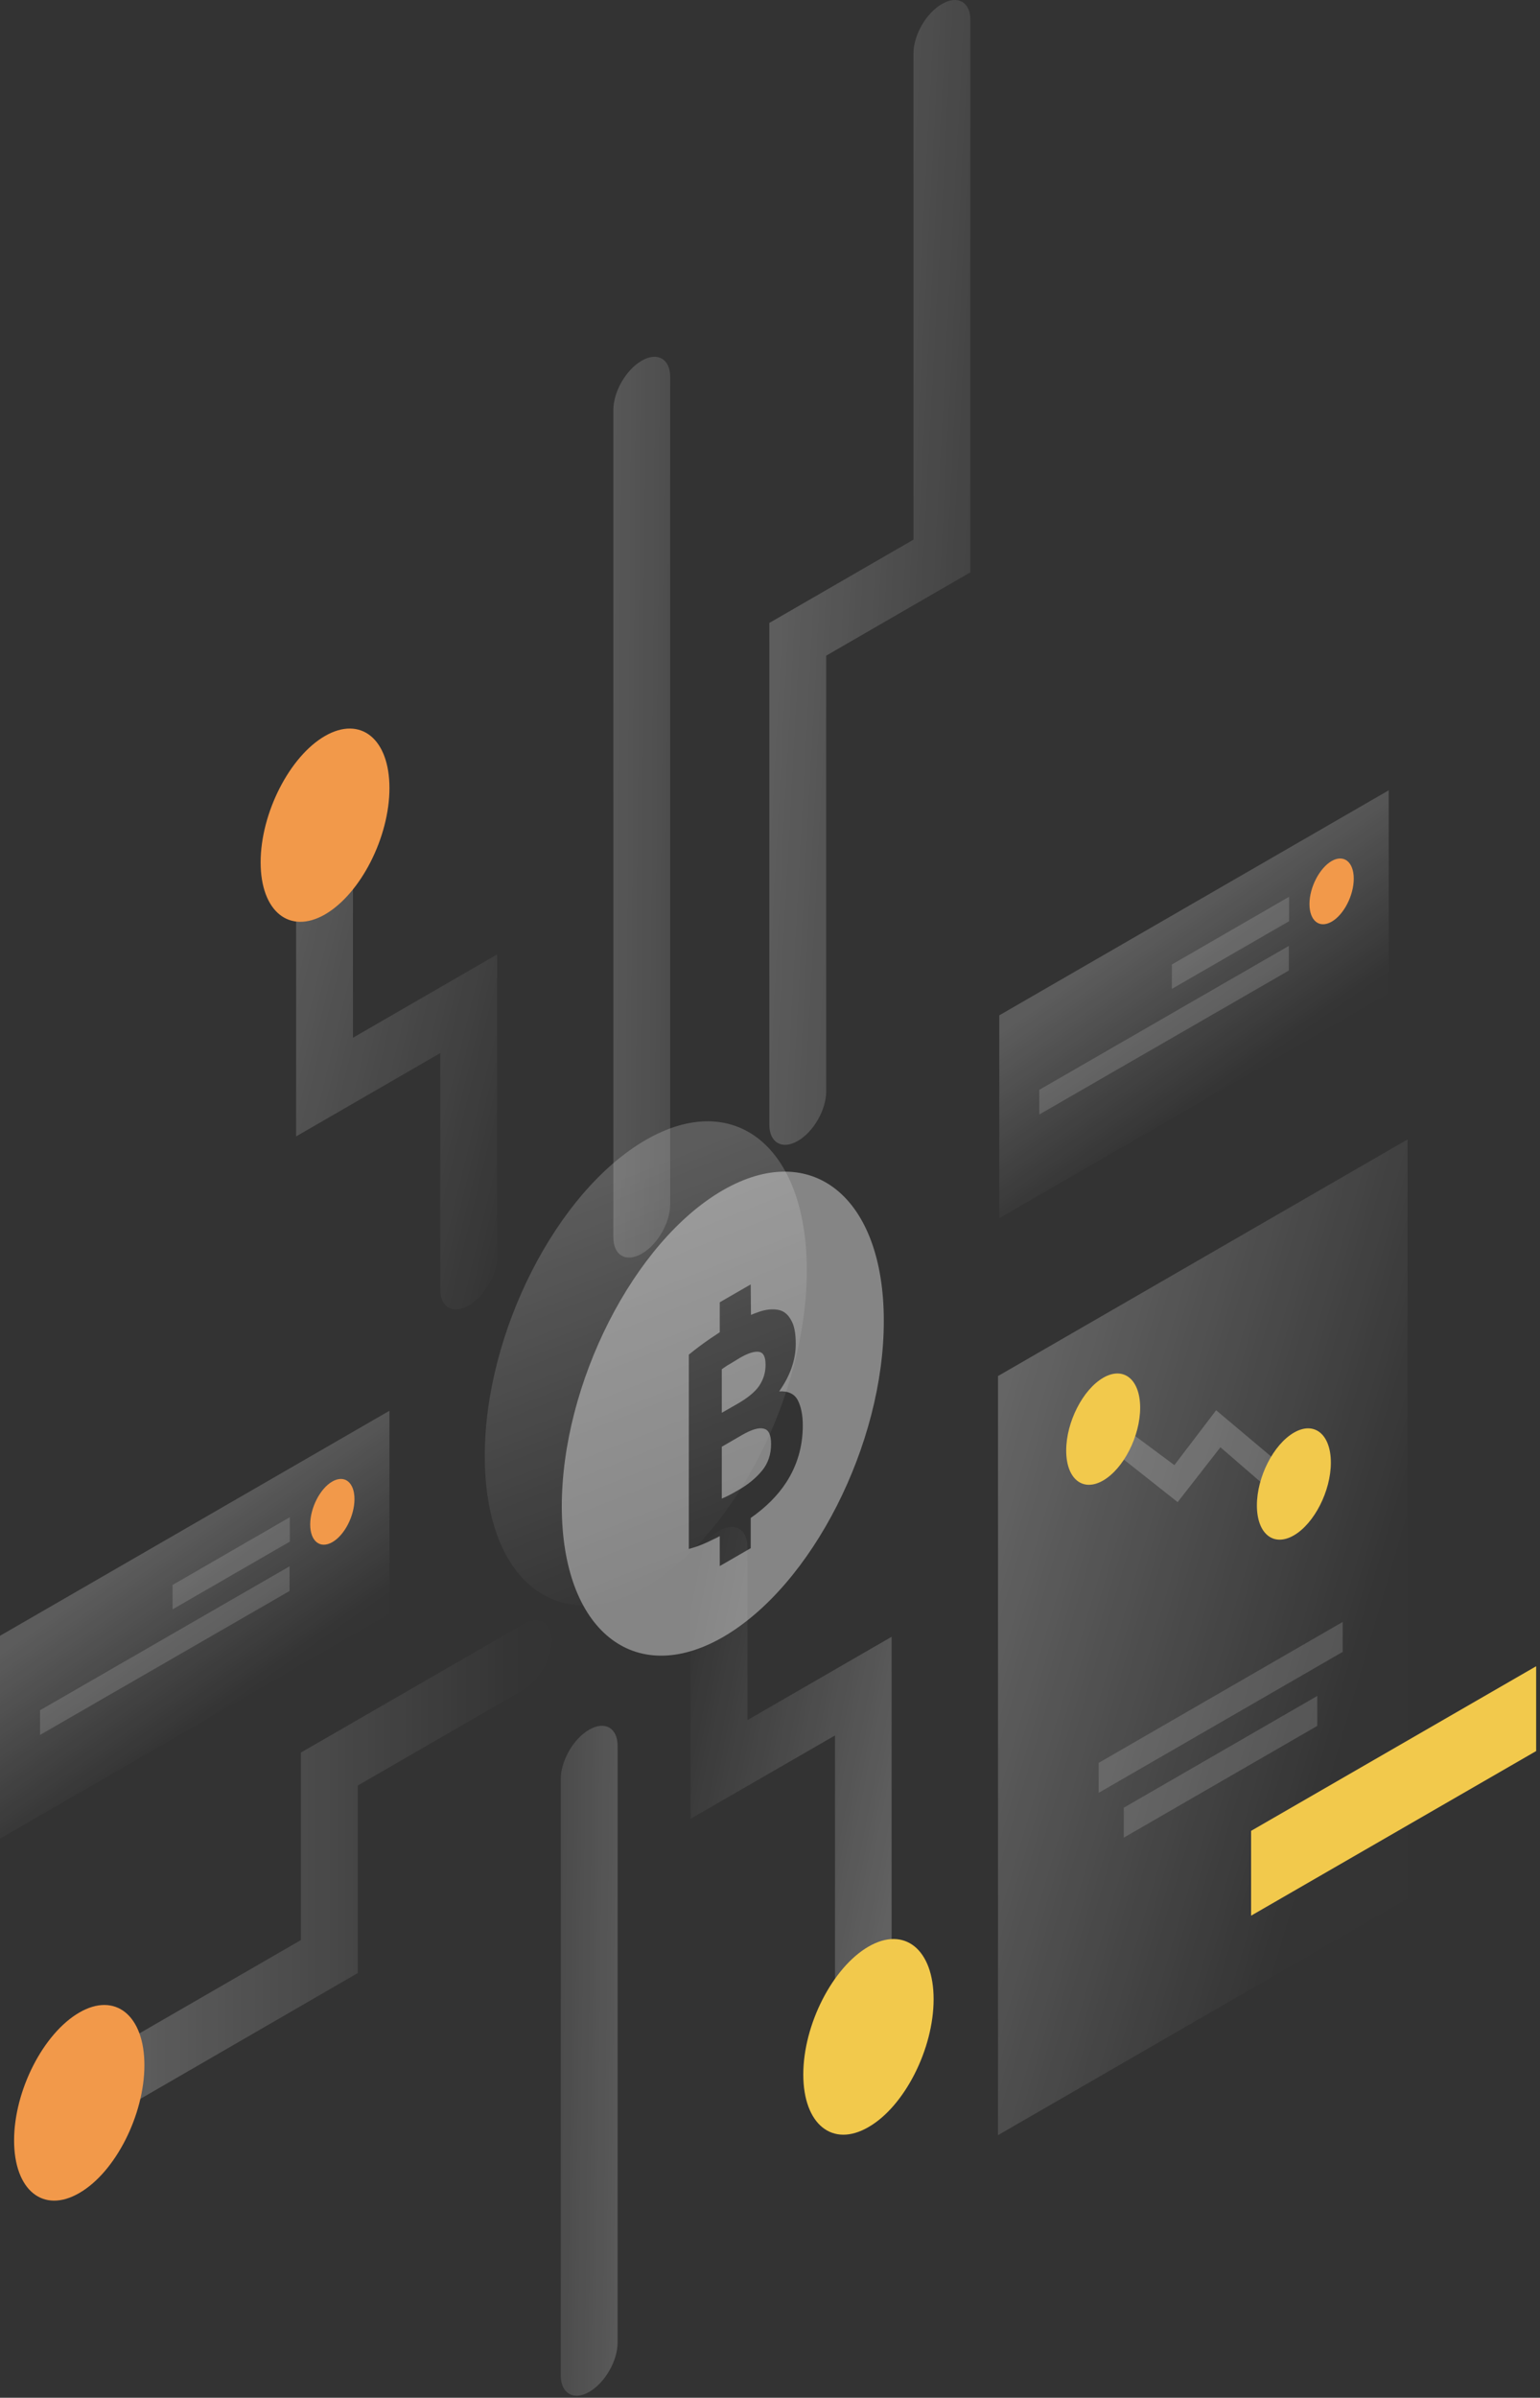 <svg width="160" height="249" viewBox="0 0 160 249" fill="none" xmlns="http://www.w3.org/2000/svg">
<rect x="0" y="0" width="160" height="249" fill="#333333" stroke="none"/>
<path opacity="0.2" d="M50.368 151.234C50.368 164.041 57.87 170.105 67.097 164.773C76.35 159.441 83.825 144.725 83.825 131.917C83.825 119.11 76.324 113.046 67.097 118.378C57.844 123.71 50.342 138.426 50.368 151.234Z" fill="url(#paint0_linear_294_1369)"/>
<path opacity="0.4" fill-rule="evenodd" clip-rule="evenodd" d="M75.121 170.001C65.868 175.333 58.393 169.269 58.367 156.461C58.367 143.653 65.868 128.938 75.095 123.605C84.348 118.273 91.824 124.337 91.824 137.145C91.85 149.953 84.348 164.669 75.121 170.001ZM77.996 133.381L74.781 135.237V138.347C74.468 138.556 74.154 138.766 73.841 138.975C73.03 139.524 72.272 140.099 71.567 140.674V160.852C72.455 160.617 73.292 160.277 74.102 159.859C74.337 159.755 74.546 159.65 74.781 159.519V162.63L77.996 160.774V157.637C79.565 156.54 80.793 155.311 81.682 153.952C82.832 152.174 83.407 150.214 83.407 148.018C83.407 146.947 83.224 146.058 82.884 145.405C82.545 144.751 81.891 144.438 80.95 144.49C82.1 142.869 82.675 141.223 82.675 139.55C82.675 138.452 82.518 137.615 82.179 137.067C81.865 136.491 81.421 136.126 80.846 136.021C80.271 135.916 79.565 135.969 78.781 136.256C78.545 136.335 78.284 136.439 78.023 136.544L77.996 133.381Z" fill="white"/>
<path opacity="0.4" d="M76.637 145.771L74.991 146.712V142.19C75.252 142.007 75.54 141.798 75.879 141.615C76.219 141.406 76.533 141.223 76.82 141.04C77.709 140.517 78.389 140.308 78.859 140.387C79.329 140.465 79.539 140.909 79.539 141.746C79.539 142.556 79.303 143.288 78.859 143.941C78.415 144.569 77.683 145.17 76.637 145.771Z" fill="white"/>
<path opacity="0.4" d="M74.991 155.625V150.241L77.108 149.012C78.075 148.463 78.807 148.228 79.329 148.359C79.852 148.463 80.114 148.986 80.114 149.953C80.114 151.025 79.8 151.966 79.173 152.724C78.545 153.482 77.735 154.161 76.716 154.736C76.376 154.945 76.062 155.102 75.775 155.259C75.513 155.39 75.252 155.52 74.991 155.625Z" fill="white"/>
<path opacity="0.3" d="M97.862 0.416C96.215 1.357 94.908 3.657 94.908 5.539V56.038L79.931 64.69V116.784C79.931 118.666 81.264 119.424 82.884 118.483C84.531 117.542 85.838 115.241 85.838 113.359V68.088L100.815 59.436V2.089C100.841 0.233 99.508 -0.551 97.862 0.416Z" fill="url(#paint1_linear_294_1369)"/>
<path opacity="0.3" d="M89.706 219.768C88.06 220.709 86.753 219.951 86.753 218.069V180.221L71.749 188.873V164.094C71.749 162.212 73.082 159.911 74.703 158.97C76.35 158.029 77.657 158.787 77.657 160.669V178.626L92.634 169.975V214.645C92.66 216.527 91.327 218.827 89.706 219.768Z" fill="url(#paint2_linear_294_1369)"/>
<path opacity="0.3" d="M66.679 37.454C65.032 38.395 63.725 40.695 63.725 42.577V128.493C63.725 130.375 65.058 131.133 66.679 130.192C68.325 129.251 69.632 126.951 69.632 125.069V39.153C69.632 37.271 68.299 36.513 66.679 37.454Z" fill="url(#paint3_linear_294_1369)"/>
<path fill-rule="evenodd" clip-rule="evenodd" d="M83.459 215.429C83.459 220.604 86.491 223.061 90.229 220.892C93.967 218.749 96.999 212.789 96.999 207.614C96.999 202.438 93.967 199.981 90.229 202.151C86.491 204.32 83.459 210.254 83.459 215.429Z" fill="#F2C94C"/>
<path opacity="0.3" d="M33.718 80.556C35.365 79.615 36.672 80.373 36.672 82.255V107.766L51.649 99.114V130.454C51.649 132.336 50.316 134.636 48.696 135.577C47.049 136.518 45.742 135.76 45.742 133.878V109.36L30.765 118.012V85.679C30.765 83.797 32.072 81.497 33.718 80.556Z" fill="url(#paint4_linear_294_1369)"/>
<path fill-rule="evenodd" clip-rule="evenodd" d="M27.079 89.547C27.079 94.671 30.085 97.075 33.771 94.958C37.456 92.815 40.462 86.96 40.462 81.837C40.462 76.714 37.456 74.309 33.771 76.426C30.085 78.543 27.079 84.451 27.079 89.547Z" fill="#F2994A"/>
<path opacity="0.3" d="M5.045 220.029C5.045 218.147 6.378 215.847 7.998 214.906L31.261 201.471V181.998L54.367 168.668C56.014 167.727 57.321 168.485 57.321 170.367C57.321 172.249 55.988 174.549 54.367 175.49L37.169 185.422V204.895L8.024 221.754C6.378 222.695 5.045 221.911 5.045 220.029Z" fill="url(#paint5_linear_294_1369)"/>
<path opacity="0.3" d="M61.216 248.39C62.862 247.449 64.169 245.148 64.169 243.266V181.319C64.169 179.437 62.836 178.679 61.216 179.62C59.569 180.561 58.262 182.861 58.262 184.743V246.691C58.262 248.546 59.595 249.331 61.216 248.39Z" fill="url(#paint6_linear_294_1369)"/>
<path fill-rule="evenodd" clip-rule="evenodd" d="M1.464 222.277C1.464 227.453 4.496 229.91 8.234 227.74C11.971 225.597 15.003 219.637 15.003 214.462C15.003 209.287 11.971 206.83 8.234 208.999C4.496 211.169 1.464 217.102 1.464 222.277Z" fill="#F2994A"/>
<path opacity="0.3" d="M146.243 118.326L103.69 142.896V221.729L146.243 197.159V118.326Z" fill="url(#paint7_linear_294_1369)"/>
<path opacity="0.15" d="M139.5 168.433L114.146 183.07V186.18L139.5 171.543V168.433Z" fill="white"/>
<path opacity="0.15" d="M136.86 176.117L116.759 187.723V190.833L136.86 179.228V176.117Z" fill="white"/>
<path fill-rule="evenodd" clip-rule="evenodd" d="M129.985 190.128L159.6 173.033V181.842L129.985 198.936V190.128Z" fill="#F2C94C"/>
<path opacity="0.2" d="M115.74 150.763L122.353 155.991L126.797 150.293L132.599 155.311L134.899 153.638L126.352 146.45L122.013 152.148L117.23 148.594L115.74 150.763Z" fill="white"/>
<path fill-rule="evenodd" clip-rule="evenodd" d="M110.774 150.632C110.774 153.586 112.499 154.971 114.616 153.743C116.733 152.514 118.458 149.143 118.458 146.189C118.458 143.235 116.733 141.85 114.616 143.079C112.499 144.307 110.774 147.679 110.774 150.632Z" fill="#F2C94C"/>
<path fill-rule="evenodd" clip-rule="evenodd" d="M130.587 156.331C130.587 159.284 132.312 160.67 134.429 159.441C136.546 158.213 138.271 154.841 138.271 151.887C138.271 148.934 136.546 147.548 134.429 148.777C132.312 150.005 130.587 153.377 130.587 156.331Z" fill="#F2C94C"/>
<path opacity="0.2" d="M0 169.871L40.462 146.503V167.57L0 190.938V169.871Z" fill="url(#paint8_linear_294_1369)"/>
<path opacity="0.15" d="M30.111 157.559L17.931 164.59V167.126L30.111 160.094V157.559Z" fill="white"/>
<path opacity="0.15" d="M30.085 162.656L4.156 177.607V180.169L30.085 165.218V162.656Z" fill="white"/>
<path fill-rule="evenodd" clip-rule="evenodd" d="M32.228 158.317C32.228 160.042 33.248 160.879 34.529 160.147C35.809 159.415 36.829 157.402 36.829 155.677C36.829 153.952 35.809 153.116 34.529 153.848C33.248 154.579 32.228 156.592 32.228 158.317Z" fill="#F2994A"/>
<path opacity="0.2" d="M103.821 105.439L144.283 82.072V103.139L103.821 126.507V105.439Z" fill="url(#paint9_linear_294_1369)"/>
<path opacity="0.15" d="M133.932 93.128L121.752 100.16V102.695L133.932 95.664V93.128Z" fill="white"/>
<path opacity="0.15" d="M133.906 98.226L107.977 113.177V115.738L133.906 100.787V98.226Z" fill="white"/>
<path fill-rule="evenodd" clip-rule="evenodd" d="M136.049 93.886C136.049 95.612 137.069 96.448 138.35 95.716C139.63 94.984 140.65 92.972 140.65 91.247C140.65 89.521 139.63 88.685 138.35 89.417C137.095 90.149 136.049 92.135 136.049 93.886Z" fill="#F2994A"/>
<defs>
<linearGradient id="paint0_linear_294_1369" x1="49.397" y1="128.11" x2="65.183" y2="167.935" gradientUnits="userSpaceOnUse">
<stop stop-color="white"/>
<stop offset="1" stop-color="white" stop-opacity="0.01"/>
</linearGradient>
<linearGradient id="paint1_linear_294_1369" x1="61.647" y1="143.037" x2="108.377" y2="145.536" gradientUnits="userSpaceOnUse">
<stop stop-color="white"/>
<stop offset="1" stop-color="white" stop-opacity="0.01"/>
</linearGradient>
<linearGradient id="paint2_linear_294_1369" x1="107.155" y1="170.878" x2="72.081" y2="163.895" gradientUnits="userSpaceOnUse">
<stop stop-color="white"/>
<stop offset="1" stop-color="white" stop-opacity="0.01"/>
</linearGradient>
<linearGradient id="paint3_linear_294_1369" x1="46.045" y1="346.169" x2="83.691" y2="346.429" gradientUnits="userSpaceOnUse">
<stop stop-color="white"/>
<stop offset="1" stop-color="white" stop-opacity="0.01"/>
</linearGradient>
<linearGradient id="paint4_linear_294_1369" x1="6.376" y1="115.48" x2="53.906" y2="127.003" gradientUnits="userSpaceOnUse">
<stop stop-color="white"/>
<stop offset="1" stop-color="white" stop-opacity="0.01"/>
</linearGradient>
<linearGradient id="paint5_linear_294_1369" x1="-4.678" y1="225.661" x2="54.398" y2="225.655" gradientUnits="userSpaceOnUse">
<stop stop-color="white"/>
<stop offset="1" stop-color="white" stop-opacity="0.01"/>
</linearGradient>
<linearGradient id="paint6_linear_294_1369" x1="76.615" y1="78.989" x2="49.171" y2="78.646" gradientUnits="userSpaceOnUse">
<stop stop-color="white"/>
<stop offset="1" stop-color="white" stop-opacity="0.01"/>
</linearGradient>
<linearGradient id="paint7_linear_294_1369" x1="85.674" y1="171.154" x2="138.138" y2="186.547" gradientUnits="userSpaceOnUse">
<stop stop-color="white"/>
<stop offset="1" stop-color="white" stop-opacity="0.01"/>
</linearGradient>
<linearGradient id="paint8_linear_294_1369" x1="8.458" y1="165.833" x2="18.851" y2="180.764" gradientUnits="userSpaceOnUse">
<stop stop-color="white"/>
<stop offset="1" stop-color="white" stop-opacity="0.01"/>
</linearGradient>
<linearGradient id="paint9_linear_294_1369" x1="112.288" y1="101.395" x2="122.681" y2="116.326" gradientUnits="userSpaceOnUse">
<stop stop-color="white"/>
<stop offset="1" stop-color="white" stop-opacity="0.01"/>
</linearGradient>
</defs>
</svg>
